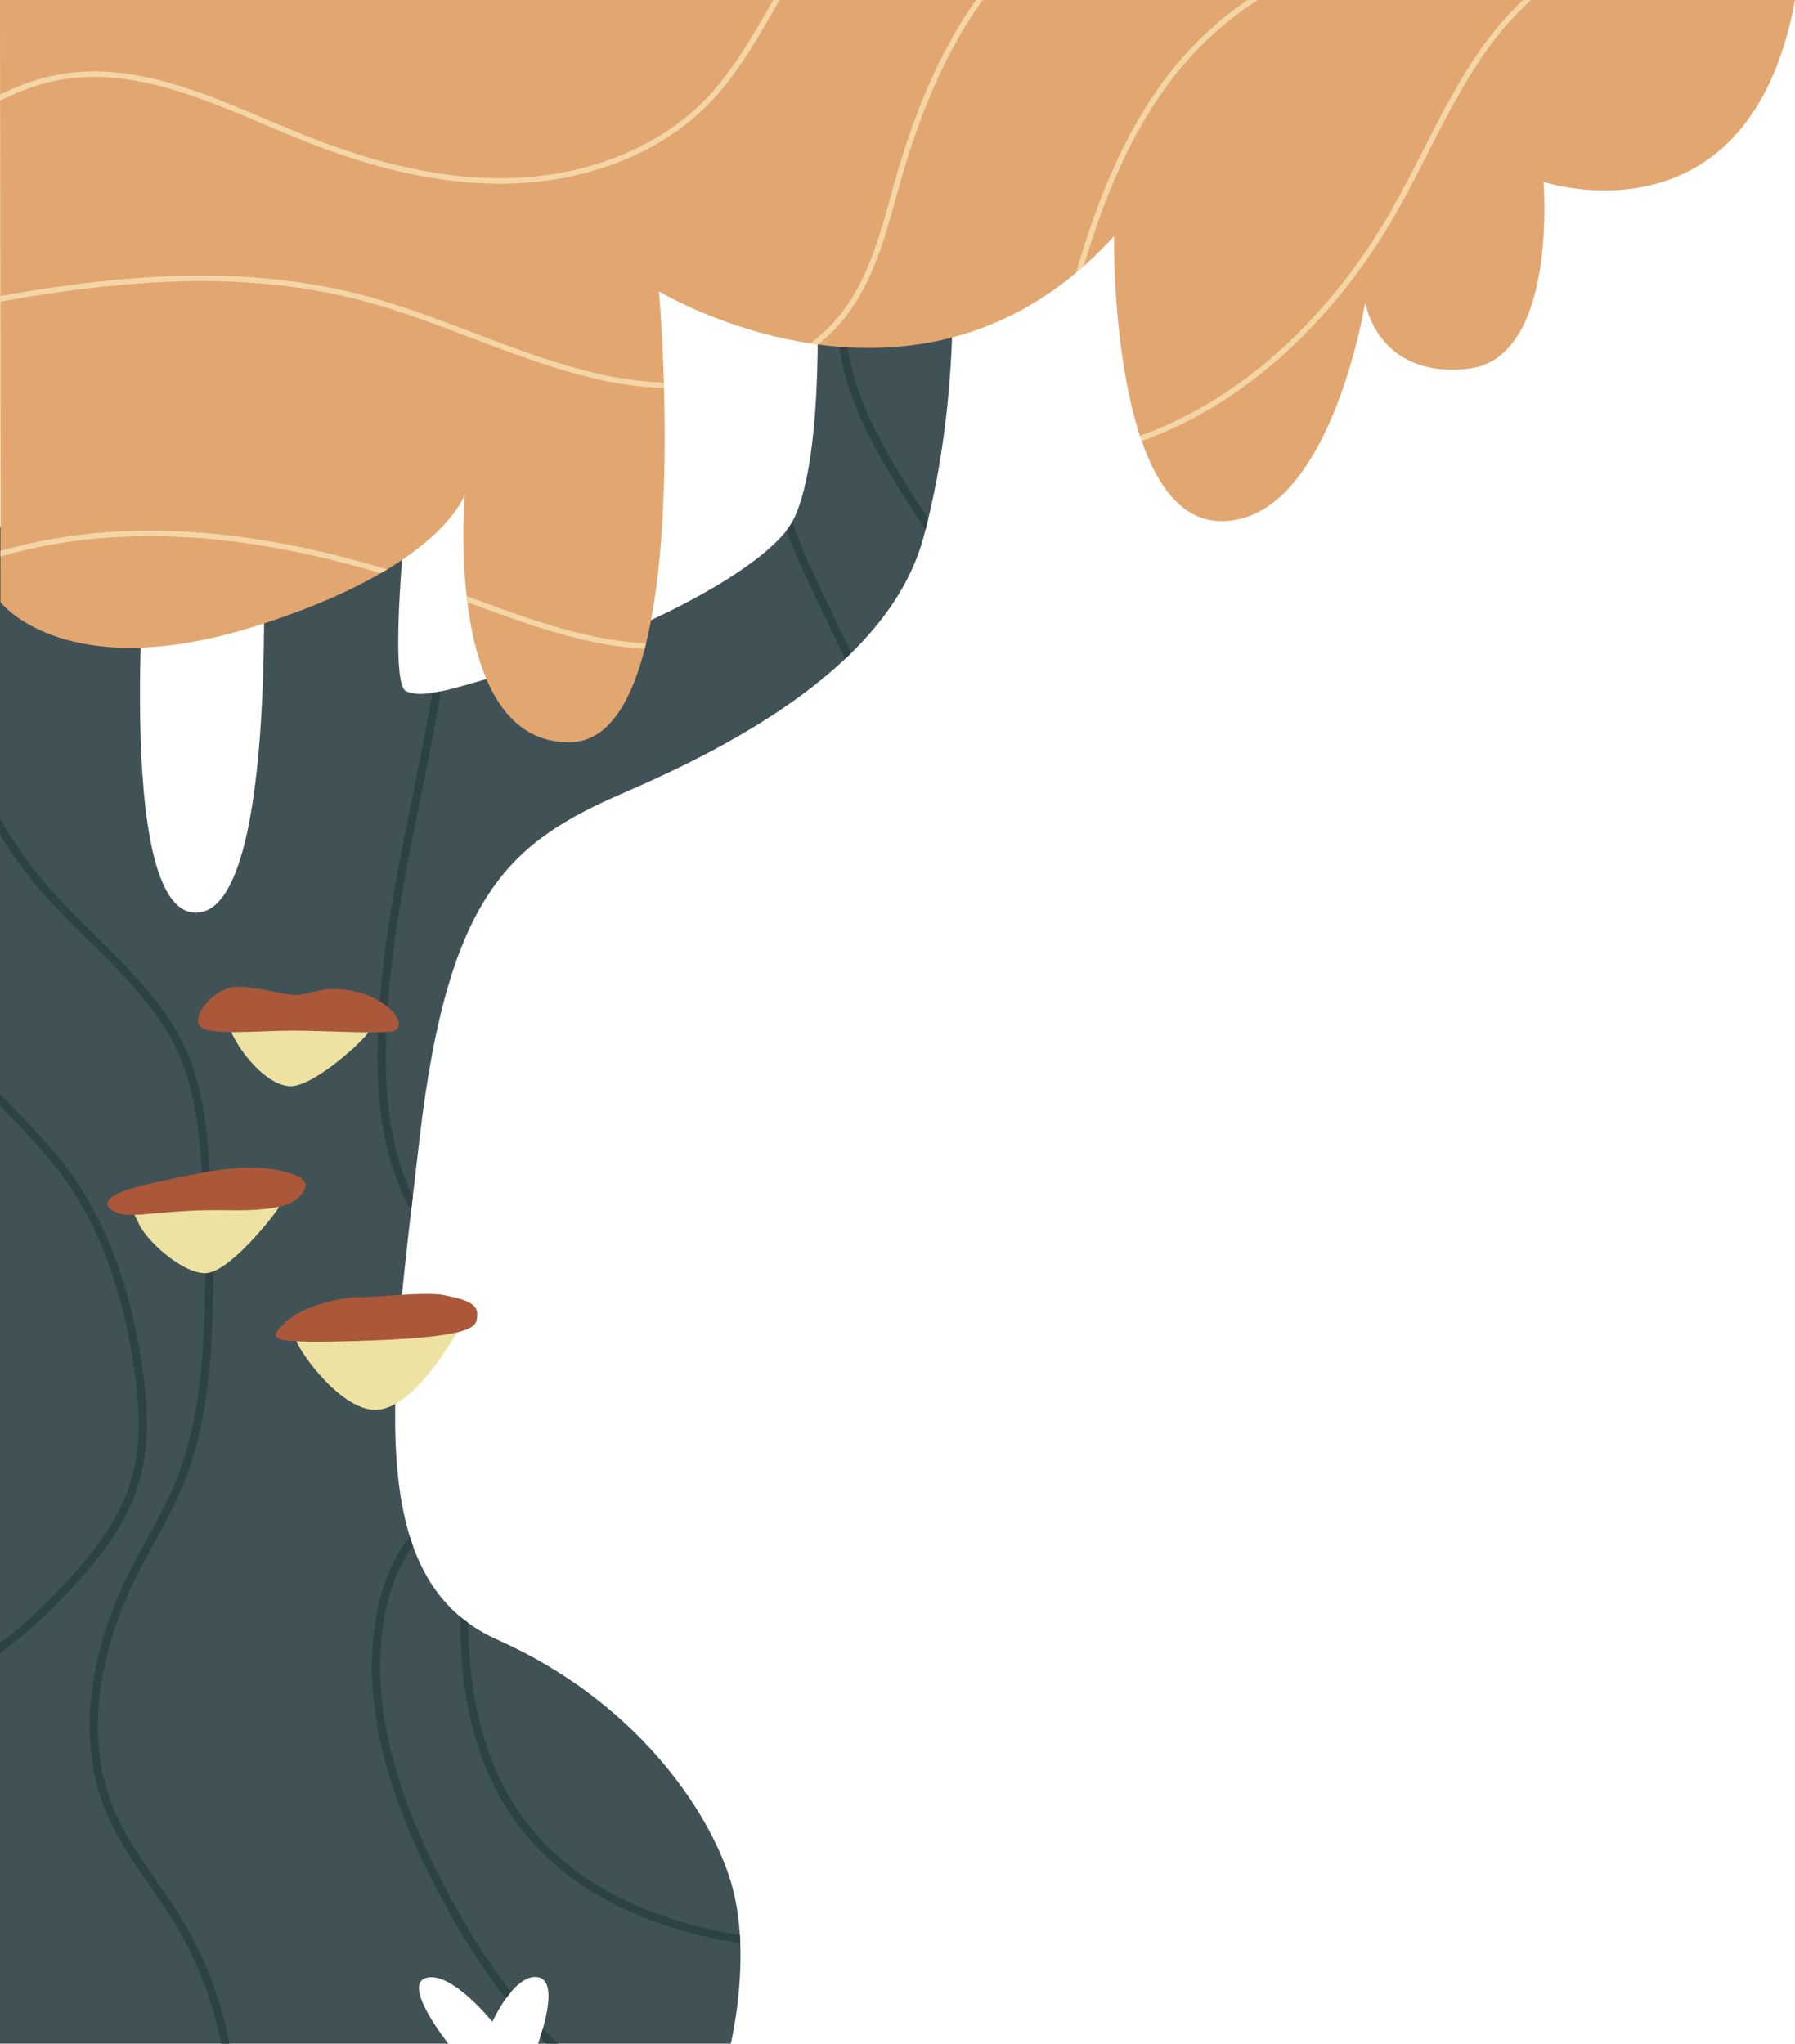 <?xml version="1.0" encoding="UTF-8"?>
<svg id="Capa_1" xmlns="http://www.w3.org/2000/svg" width="1313.77" height="1495.86" xmlns:xlink="http://www.w3.org/1999/xlink" version="1.1" viewBox="0 0 1313.77 1495.86">
  <!-- Generator: Adobe Illustrator 29.4.0, SVG Export Plug-In . SVG Version: 2.1.0 Build 152)  -->
  <defs>
    <style>
      .st0 {
        stroke: #2e4144;
        stroke-width: 6px;
      }

      .st0, .st1 {
        fill: none;
        stroke-miterlimit: 10;
      }

      .st2 {
        fill: #aa573a;
      }

      .st3 {
        fill: #e2a771;
      }

      .st4 {
        fill: #415256;
      }

      .st5 {
        clip-path: url(#clippath-1);
      }

      .st1 {
        stroke: #f4d6a6;
        stroke-width: 4px;
      }

      .st6 {
        fill: #ede2a2;
      }

      .st7 {
        clip-path: url(#clippath);
      }
    </style>
    <clipPath id="clippath">
      <path class="st4" d="M0,1495.86h328.16s-34.65-43.2-16.09-48.15,48.27,32.18,48.27,32.18c0,0,16.09-35.56,33.41-32.63s0,48.6,0,48.6h141.08s16.07-65.73,0-118.69c-16.07-52.96-70.54-132.42-170.79-176.97s-77.8-187.34-56.93-367.02c20.88-179.68,66.83-217.11,149.75-253s194.3-95.29,219.05-186.87,21.04-180.02,21.04-180.02h-99.01s6.19,139.18-22.28,175.07-117.57,77.97-179.45,96.53-85.39,27.23-99.01,21.04,1.24-142.32,1.24-142.32l-106.43,22.28s13.61,280.93-48.27,282.17-35.89-283.41-35.89-283.41l-107.87,1.24v1109.99Z"/>
    </clipPath>
    <clipPath id="clippath-1">
      <path class="st3" d="M.36,440.78s46.76,61.14,185.23,17.98,154.66-97.11,154.66-97.11c0,0-16.19,183.43,77.33,181.63s64.74-330.02,64.74-330.02c0,0,191.25,116.1,333.01-40.4,0,0-2.97,206.77,77.49,208.57s106.4-160.05,106.4-160.05c0,0,8.69,55.75,75,48.56s55.47-136.85,55.47-136.85c0,0,150.52,50.18,184.08-133.08H0l.36,440.78Z"/>
    </clipPath>
  </defs>
  <g>
    <path class="st4" d="M0,1495.86h328.16s-34.65-43.2-16.09-48.15,48.27,32.18,48.27,32.18c0,0,16.09-35.56,33.41-32.63s0,48.6,0,48.6h141.08s16.07-65.73,0-118.69c-16.07-52.96-70.54-132.42-170.79-176.97s-77.8-187.34-56.93-367.02c20.88-179.68,66.83-217.11,149.75-253s194.3-95.29,219.05-186.87,21.04-180.02,21.04-180.02h-99.01s6.19,139.18-22.28,175.07-117.57,77.97-179.45,96.53-85.39,27.23-99.01,21.04,1.24-142.32,1.24-142.32l-106.43,22.28s13.61,280.93-48.27,282.17-35.89-283.41-35.89-283.41l-107.87,1.24v1109.99Z"/>
    <g class="st7">
      <path class="st0" d="M616.11,229.23c-2.1,52.9,27.71,101.16,56.43,145.64,13.47,20.86,26.94,41.73,40.42,62.59"/>
      <path class="st0" d="M572.35,334.67c-4.99,29.69,7.66,59.23,20.4,86.52,10.37,22.23,21,44.34,31.88,66.33,7.02,14.19,14.31,28.56,25.22,40.03"/>
      <path class="st0" d="M-41.68,478.11c6.47,63.88,33.23,125.55,75.46,173.91,34.59,39.61,80.09,71.84,100.72,120.22,10.56,24.77,13.7,52.01,15.7,78.87,2.64,35.37,3.5,70.88,2.59,106.34-1.15,44.95-5.38,90.73-23.06,132.08-8.7,20.34-20.48,39.19-30.57,58.89-27.85,54.39-42.24,120.11-18.84,176.56,12.21,29.47,33.65,54.02,50.19,81.29,30.48,50.26,44.02,110.61,37.92,169.08"/>
      <path class="st0" d="M-48.13,733.7c15.99,48.8,62.07,80.34,93.28,121.12,31.46,41.11,47.75,92.08,55.57,143.26,4.61,30.18,6.37,61.69-3.24,90.67-9.09,27.44-27.7,50.63-47.34,71.84-35.39,38.19-78.56,73.56-130.17,80.41"/>
      <path class="st0" d="M326.8,456.01c-11.66,104.09-45.77,205.54-47.41,310.27-.68,43.33,4.83,88.43,27.99,125.06,26.8,42.4,73.17,67.63,117.53,91.04"/>
      <path class="st0" d="M342.25,1143.23c-6.96,66.36-.32,138.04,39.81,191.36,47.76,63.47,132.71,87.39,212.11,89.51"/>
      <path class="st0" d="M317.73,1112.39c-23.3,16.42-35.14,45.01-39.77,73.14-11.26,68.46,13.52,137.86,46.01,199.16,24.94,47.06,55.33,92.33,96.92,125.59,41.59,33.26,95.75,53.47,148.43,45.63"/>
    </g>
  </g>
  <g>
    <path class="st3" d="M.36,440.78s46.76,61.14,185.23,17.98,154.66-97.11,154.66-97.11c0,0-16.19,183.43,77.33,181.63s64.74-330.02,64.74-330.02c0,0,191.25,116.1,333.01-40.4,0,0-2.97,206.77,77.49,208.57s106.4-160.05,106.4-160.05c0,0,8.69,55.75,75,48.56s55.47-136.85,55.47-136.85c0,0,150.52,50.18,184.08-133.08H0l.36,440.78Z"/>
    <g class="st5">
      <path class="st1" d="M-49.62,101.18C-21.2,82.48,8.16,63.39,41.55,56.85c61.81-12.09,122.22,20.58,180.68,44,49.04,19.65,101.37,33.41,154.16,31.38,52.79-2.03,106.27-21.16,142.7-59.43,25.56-26.85,41.38-61.22,61.07-92.63,19.69-31.41,45.76-61.74,81.36-72.1"/>
      <path class="st1" d="M-104.01,240.32c121.43-26.94,248.41-53.84,368.75-22.42,60.47,15.79,116.73,45.83,177.86,58.8,61.13,12.97,133.03,4.58,172.76-43.66,23.28-28.27,31.82-65.44,41.78-100.68,23.27-82.3,64.69-168.4,143.04-202.69"/>
      <path class="st1" d="M1042.37-31.09c-75.46-11.86-150.37,35.31-193.83,98.13s-61.86,139.1-79.52,213.41c-6.25,26.29-12.7,53.07-26.66,76.21-20.96,34.73-56.72,57.8-93.19,75.56-60.76,29.58-129.02,47.96-195.99,38.87-44-5.97-85.46-23.42-127.31-38.24-78.98-27.96-162.53-47.1-246.12-41.4-83.59,5.7-167.57,38.4-223.36,100.9"/>
      <path class="st1" d="M789.58,332.48c99.29-15.74,181.18-90.61,230.81-178.04,32.85-57.85,56.42-124.77,109.69-164.62,31.91-23.87,71.25-35.27,109.96-44.76,55.26-13.54,111.25-24.14,167.64-31.74"/>
    </g>
  </g>
  <g>
    <path class="st6" d="M331.51,980.47c-5.9,8.8-32.75,53.24-58.41,51.46-25.66-1.78-56.23-44.91-57.32-53.64s92.8-10.37,103.72-10.37,19.49,1.4,12.01,12.56Z"/>
    <path class="st2" d="M349.26,962.33c-.54,7.77,2.69,15.87-77.84,18.86-80.53,2.99-74.85-1.11-62.57-13.28,12.27-12.17,41.91-18.76,54.19-18.46s47.6-4.19,61.67-1.5c14.07,2.69,25.15,5.69,24.55,14.37Z"/>
    <path class="st6" d="M203.86,884.02c-2.24,4.28-36.23,48.2-53.89,47.9-17.66-.3-43.71-24.85-48.5-36.52-4.79-11.68-15.87-20.66,8.98-20.96s103.29-9.28,93.41,9.58Z"/>
    <path class="st2" d="M222.12,872.04c-4.55,6.68-10.18,14.67-55.98,13.77-45.81-.9-68.56,6.59-80.53,1.8-11.98-4.79-11.08-13.47,23.05-20.96s63.47-14.37,86.52-11.38c23.05,2.99,32.43,8.7,26.94,16.76Z"/>
    <path class="st6" d="M270.95,753.74c-3.85,7.52-41.31,41.61-58.38,41.31-17.06-.3-38.92-25.15-46.4-47-7.48-21.85,42.21-8.68,59.58-8.98,17.36-.3,51.79,1.8,45.21,14.67Z"/>
    <path class="st2" d="M288.91,754.34c-6.09,2.86-50.9,0-75.15,0-24.25,0-63.17,4.19-67.96-3.89-4.79-8.08,11.38-27.84,27.24-28.14,15.87-.3,33.27,5.99,43.88,5.99s19.89-8.08,43.84-2.4c23.95,5.69,37.72,23.95,28.14,28.44Z"/>
  </g>
</svg>